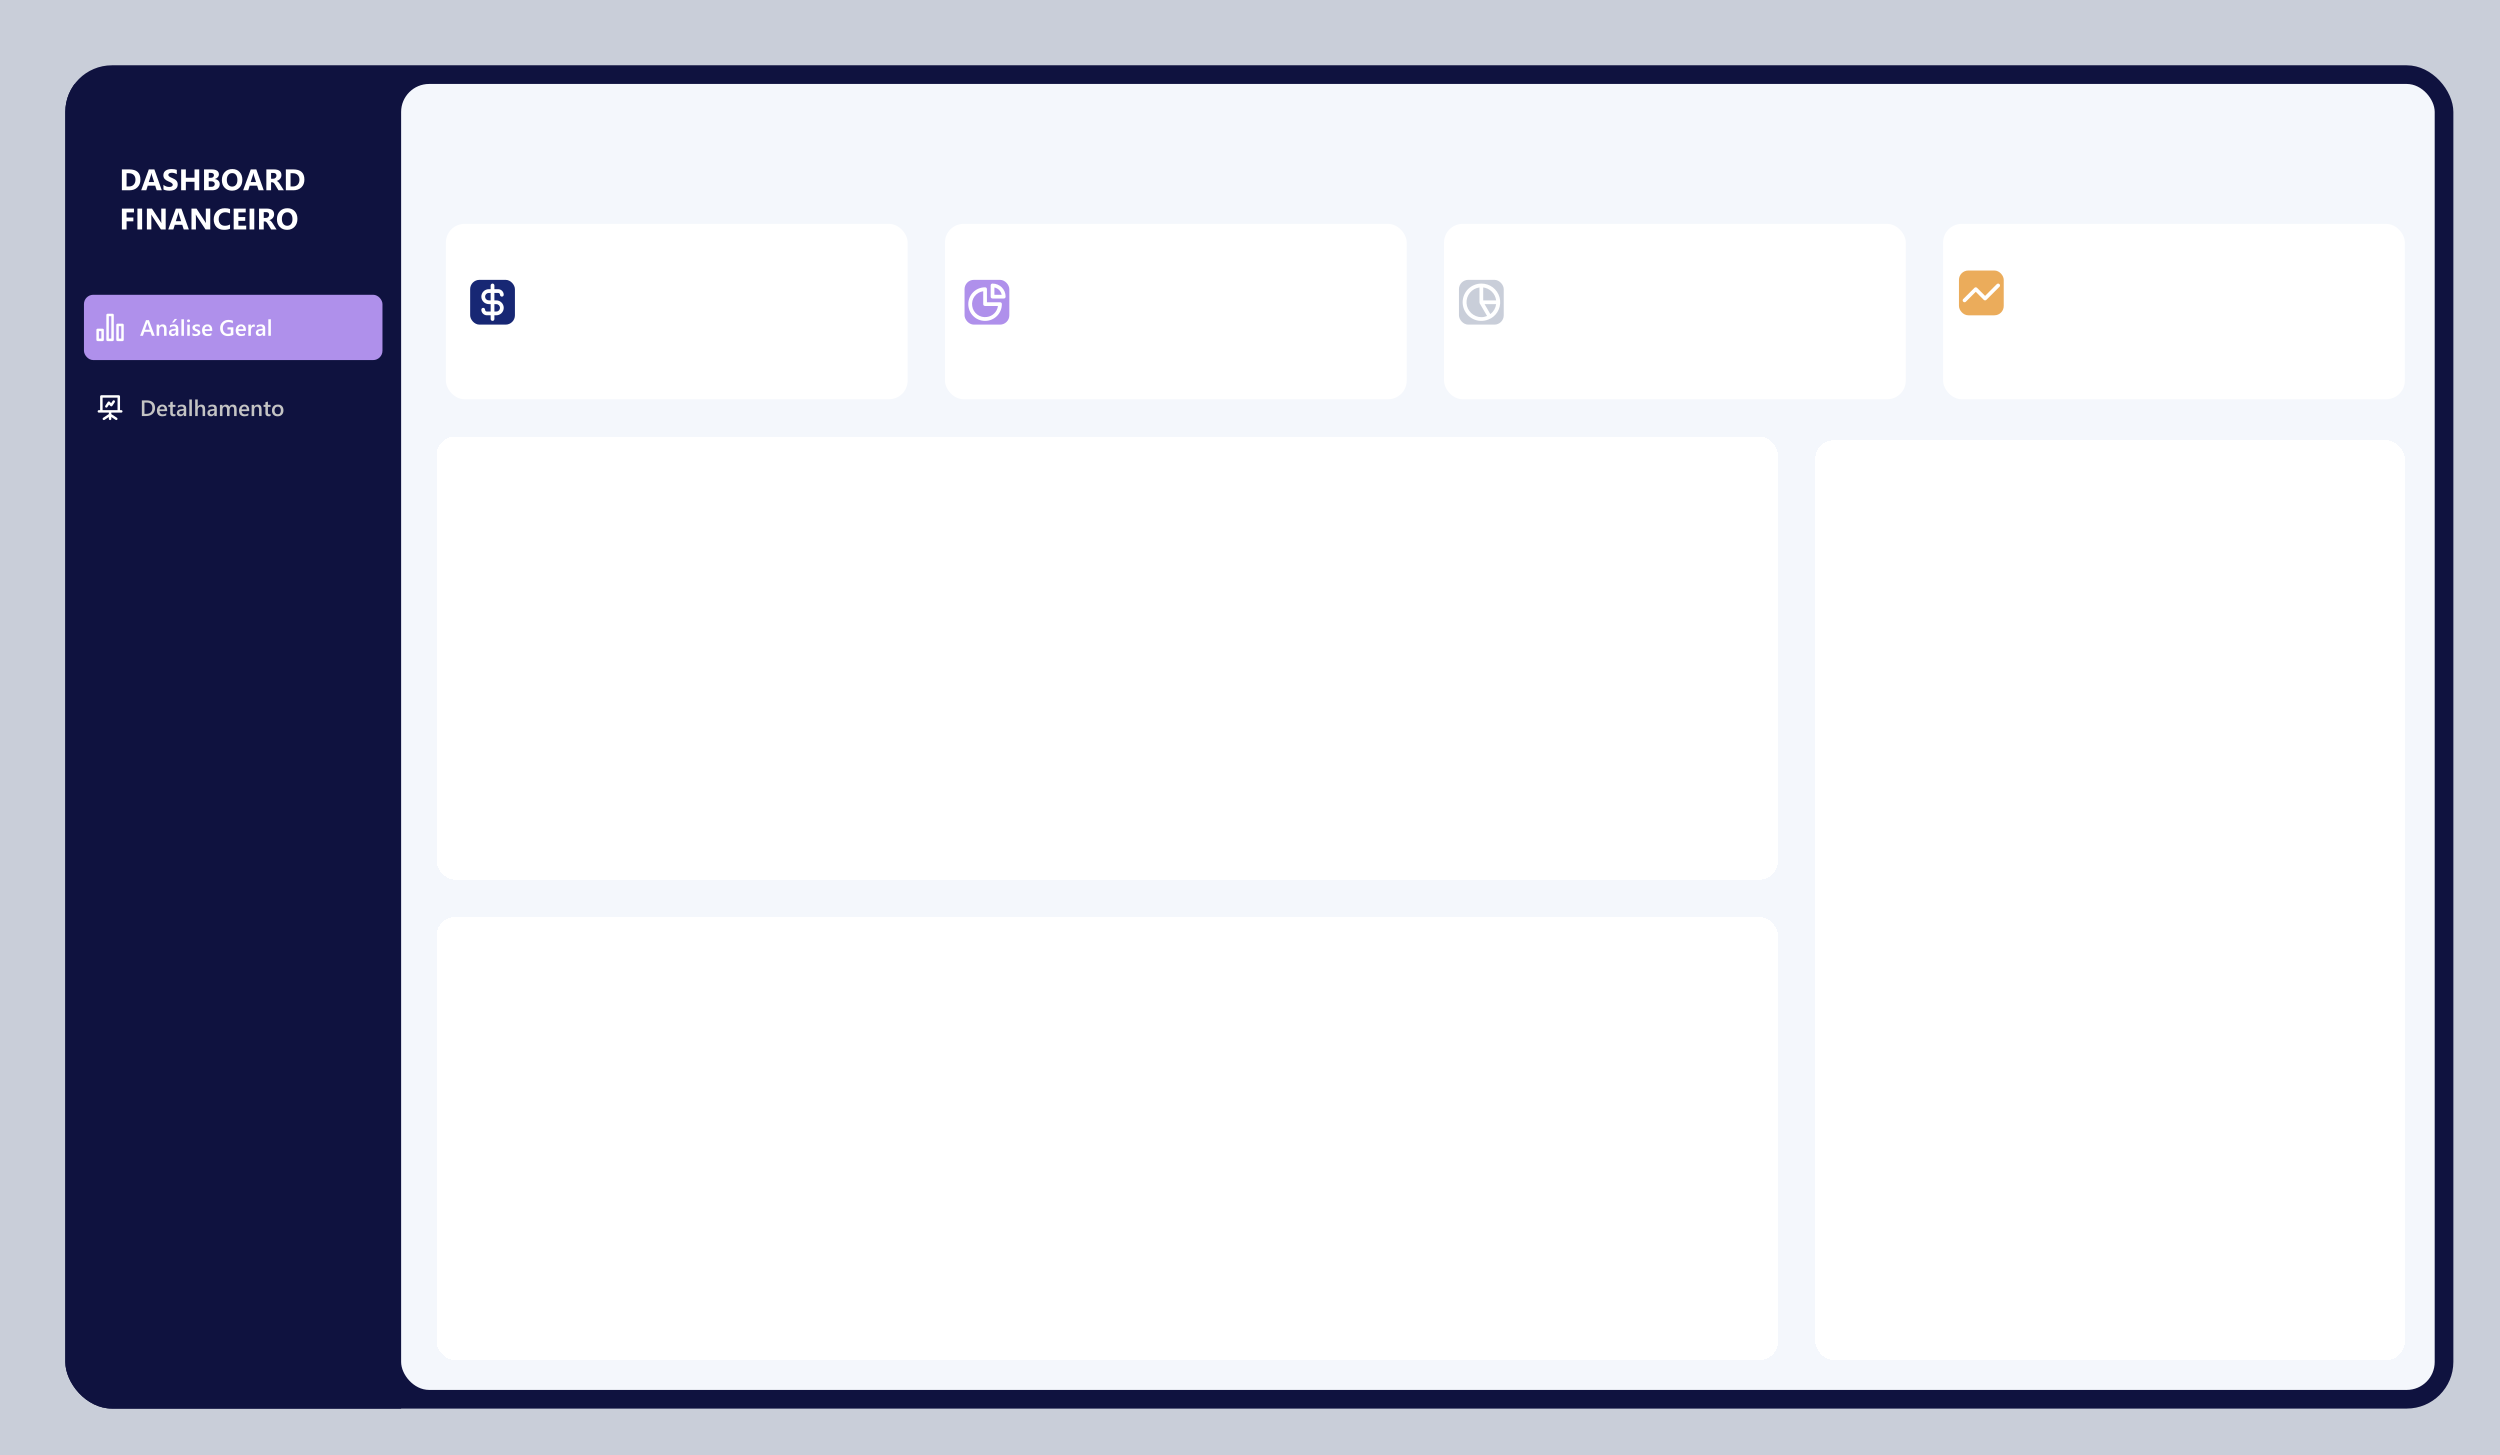 <svg width="1340" height="780" viewBox="0 0 1340 780" fill="none" xmlns="http://www.w3.org/2000/svg">
<g clip-path="url(#clip0_2666_1528)">
<rect width="1340" height="780" fill="#C9CED9"/>
<g filter="url(#filter0_d_2666_1528)">
<g clip-path="url(#clip1_2666_1528)">
<rect x="30" y="30" width="1280" height="720" rx="25" fill="#0F123F"/>
<rect width="180" height="720" transform="translate(30 40)" fill="#0F123F"/>
<rect x="40" y="153" width="160" height="35" rx="5" fill="#AF90EB"/>
<path d="M50 171.167H47.333C47.157 171.167 46.987 171.237 46.862 171.362C46.737 171.487 46.667 171.657 46.667 171.833V177.167C46.667 177.343 46.737 177.513 46.862 177.638C46.987 177.763 47.157 177.833 47.333 177.833H50C50.177 177.833 50.346 177.763 50.471 177.638C50.596 177.513 50.667 177.343 50.667 177.167V171.833C50.667 171.657 50.596 171.487 50.471 171.362C50.346 171.237 50.177 171.167 50 171.167ZM49.333 176.5H48V172.5H49.333V176.5ZM60.667 168.5H58C57.823 168.5 57.654 168.57 57.529 168.695C57.404 168.82 57.333 168.99 57.333 169.167V177.167C57.333 177.343 57.404 177.513 57.529 177.638C57.654 177.763 57.823 177.833 58 177.833H60.667C60.843 177.833 61.013 177.763 61.138 177.638C61.263 177.513 61.333 177.343 61.333 177.167V169.167C61.333 168.99 61.263 168.82 61.138 168.695C61.013 168.57 60.843 168.5 60.667 168.5ZM60 176.5H58.667V169.833H60V176.5ZM55.333 163.167H52.667C52.49 163.167 52.32 163.237 52.195 163.362C52.07 163.487 52 163.657 52 163.833V177.167C52 177.343 52.07 177.513 52.195 177.638C52.32 177.763 52.49 177.833 52.667 177.833H55.333C55.51 177.833 55.68 177.763 55.805 177.638C55.93 177.513 56 177.343 56 177.167V163.833C56 163.657 55.93 163.487 55.805 163.362C55.68 163.237 55.51 163.167 55.333 163.167ZM54.667 176.5H53.333V164.5H54.667V176.5Z" fill="white"/>
<path d="M77.939 175H76.41L75.654 172.861H72.35L71.623 175H70.1L73.246 166.598H74.816L77.939 175ZM75.285 171.725L74.119 168.373C74.084 168.264 74.047 168.088 74.008 167.846H73.984C73.949 168.068 73.91 168.244 73.867 168.373L72.713 171.725H75.285ZM84.291 175H82.932V171.619C82.932 170.498 82.535 169.938 81.742 169.938C81.328 169.938 80.986 170.094 80.717 170.406C80.447 170.715 80.312 171.105 80.312 171.578V175H78.947V169H80.312V169.996H80.336C80.785 169.238 81.434 168.859 82.281 168.859C82.934 168.859 83.432 169.072 83.775 169.498C84.119 169.92 84.291 170.531 84.291 171.332V175ZM90.561 175H89.242V174.062H89.219C88.805 174.781 88.197 175.141 87.397 175.141C86.807 175.141 86.344 174.98 86.008 174.66C85.676 174.34 85.51 173.916 85.51 173.389C85.51 172.256 86.162 171.596 87.467 171.408L89.248 171.156C89.248 170.301 88.842 169.873 88.029 169.873C87.314 169.873 86.67 170.119 86.096 170.611V169.422C86.728 169.047 87.459 168.859 88.287 168.859C89.803 168.859 90.561 169.605 90.561 171.098V175ZM89.248 172.053L87.988 172.229C87.598 172.279 87.303 172.375 87.103 172.516C86.908 172.652 86.811 172.895 86.811 173.242C86.811 173.496 86.9 173.705 87.08 173.869C87.264 174.029 87.508 174.109 87.812 174.109C88.227 174.109 88.568 173.965 88.838 173.676C89.111 173.383 89.248 173.016 89.248 172.574V172.053ZM89.922 165.941L88.246 167.863H87.238L88.656 165.941H89.922ZM93.59 175H92.225V166.117H93.59V175ZM96.051 167.74C95.828 167.74 95.637 167.668 95.477 167.523C95.32 167.379 95.242 167.195 95.242 166.973C95.242 166.75 95.32 166.564 95.477 166.416C95.637 166.268 95.828 166.193 96.051 166.193C96.281 166.193 96.477 166.268 96.637 166.416C96.797 166.564 96.877 166.75 96.877 166.973C96.877 167.184 96.797 167.365 96.637 167.518C96.477 167.666 96.281 167.74 96.051 167.74ZM96.725 175H95.365V169H96.725V175ZM98.131 174.812V173.553C98.639 173.939 99.199 174.133 99.812 174.133C100.633 174.133 101.043 173.891 101.043 173.406C101.043 173.27 101.008 173.154 100.938 173.061C100.867 172.963 100.771 172.877 100.65 172.803C100.533 172.729 100.393 172.662 100.229 172.604C100.068 172.545 99.889 172.479 99.689 172.404C99.443 172.307 99.221 172.203 99.022 172.094C98.826 171.984 98.662 171.861 98.529 171.725C98.4 171.584 98.303 171.426 98.236 171.25C98.17 171.074 98.137 170.869 98.137 170.635C98.137 170.346 98.205 170.092 98.342 169.873C98.478 169.65 98.662 169.465 98.893 169.316C99.123 169.164 99.385 169.051 99.678 168.977C99.971 168.898 100.273 168.859 100.586 168.859C101.141 168.859 101.637 168.943 102.074 169.111V170.301C101.652 170.012 101.168 169.867 100.621 169.867C100.449 169.867 100.293 169.885 100.152 169.92C100.016 169.955 99.898 170.004 99.801 170.066C99.703 170.129 99.627 170.205 99.572 170.295C99.518 170.381 99.49 170.477 99.49 170.582C99.49 170.711 99.518 170.82 99.572 170.91C99.627 171 99.707 171.08 99.812 171.15C99.922 171.217 100.051 171.279 100.199 171.338C100.352 171.393 100.525 171.453 100.721 171.52C100.979 171.625 101.209 171.732 101.412 171.842C101.619 171.951 101.795 172.076 101.939 172.217C102.084 172.354 102.195 172.514 102.273 172.697C102.352 172.877 102.391 173.092 102.391 173.342C102.391 173.646 102.32 173.912 102.18 174.139C102.039 174.365 101.852 174.553 101.617 174.701C101.383 174.85 101.111 174.959 100.803 175.029C100.498 175.104 100.176 175.141 99.836 175.141C99.18 175.141 98.611 175.031 98.131 174.812ZM108.766 172.369H104.676C104.691 172.924 104.861 173.352 105.186 173.652C105.514 173.953 105.963 174.104 106.533 174.104C107.174 174.104 107.762 173.912 108.297 173.529V174.625C107.75 174.969 107.027 175.141 106.129 175.141C105.246 175.141 104.553 174.869 104.049 174.326C103.549 173.779 103.299 173.012 103.299 172.023C103.299 171.09 103.574 170.33 104.125 169.744C104.68 169.154 105.367 168.859 106.188 168.859C107.008 168.859 107.643 169.123 108.092 169.65C108.541 170.178 108.766 170.91 108.766 171.848V172.369ZM107.453 171.408C107.449 170.92 107.334 170.541 107.107 170.271C106.881 169.998 106.568 169.861 106.17 169.861C105.779 169.861 105.447 170.004 105.174 170.289C104.904 170.574 104.738 170.947 104.676 171.408H107.453ZM120.074 174.426C119.199 174.902 118.225 175.141 117.15 175.141C115.908 175.141 114.902 174.754 114.133 173.98C113.363 173.207 112.979 172.184 112.979 170.91C112.979 169.609 113.398 168.543 114.238 167.711C115.082 166.875 116.152 166.457 117.449 166.457C118.383 166.457 119.168 166.594 119.805 166.867V168.303C119.16 167.873 118.393 167.658 117.502 167.658C116.607 167.658 115.873 167.953 115.299 168.543C114.729 169.133 114.443 169.896 114.443 170.834C114.443 171.799 114.689 172.559 115.182 173.113C115.674 173.664 116.342 173.939 117.186 173.939C117.764 173.939 118.264 173.828 118.686 173.605V171.607H116.916V170.436H120.074V174.426ZM126.812 172.369H122.723C122.738 172.924 122.908 173.352 123.232 173.652C123.561 173.953 124.01 174.104 124.58 174.104C125.221 174.104 125.809 173.912 126.344 173.529V174.625C125.797 174.969 125.074 175.141 124.176 175.141C123.293 175.141 122.6 174.869 122.096 174.326C121.596 173.779 121.346 173.012 121.346 172.023C121.346 171.09 121.621 170.33 122.172 169.744C122.727 169.154 123.414 168.859 124.234 168.859C125.055 168.859 125.689 169.123 126.139 169.65C126.588 170.178 126.812 170.91 126.812 171.848V172.369ZM125.5 171.408C125.496 170.92 125.381 170.541 125.154 170.271C124.928 169.998 124.615 169.861 124.217 169.861C123.826 169.861 123.494 170.004 123.221 170.289C122.951 170.574 122.785 170.947 122.723 171.408H125.5ZM131.588 170.295C131.424 170.166 131.188 170.102 130.879 170.102C130.477 170.102 130.141 170.283 129.871 170.646C129.602 171.01 129.467 171.504 129.467 172.129V175H128.107V169H129.467V170.236H129.49C129.623 169.814 129.826 169.486 130.1 169.252C130.377 169.014 130.686 168.895 131.025 168.895C131.271 168.895 131.459 168.932 131.588 169.006V170.295ZM137.154 175H135.836V174.062H135.812C135.398 174.781 134.791 175.141 133.99 175.141C133.4 175.141 132.938 174.98 132.602 174.66C132.27 174.34 132.104 173.916 132.104 173.389C132.104 172.256 132.756 171.596 134.061 171.408L135.842 171.156C135.842 170.301 135.436 169.873 134.623 169.873C133.908 169.873 133.264 170.119 132.689 170.611V169.422C133.322 169.047 134.053 168.859 134.881 168.859C136.396 168.859 137.154 169.605 137.154 171.098V175ZM135.842 172.053L134.582 172.229C134.191 172.279 133.896 172.375 133.697 172.516C133.502 172.652 133.404 172.895 133.404 173.242C133.404 173.496 133.494 173.705 133.674 173.869C133.857 174.029 134.102 174.109 134.406 174.109C134.82 174.109 135.162 173.965 135.432 173.676C135.705 173.383 135.842 173.016 135.842 172.574V172.053ZM140.184 175H138.818V166.117H140.184V175Z" fill="white"/>
<path d="M60 214.833H59.333V207.5C59.333 207.323 59.263 207.154 59.138 207.029C59.013 206.904 58.843 206.833 58.667 206.833H49.333C49.157 206.833 48.987 206.904 48.862 207.029C48.737 207.154 48.667 207.323 48.667 207.5V214.833H48C47.823 214.833 47.654 214.904 47.529 215.029C47.404 215.154 47.333 215.323 47.333 215.5C47.333 215.677 47.404 215.846 47.529 215.971C47.654 216.096 47.823 216.167 48 216.167H53.333V216.933L50.3 218.933C50.175 219.01 50.08 219.126 50.028 219.263C49.976 219.4 49.97 219.55 50.012 219.69C50.053 219.83 50.14 219.953 50.259 220.039C50.377 220.125 50.52 220.17 50.667 220.167C50.798 220.168 50.926 220.129 51.033 220.053L53.333 218.533V219.5C53.333 219.677 53.404 219.846 53.529 219.971C53.654 220.096 53.823 220.167 54 220.167C54.177 220.167 54.346 220.096 54.471 219.971C54.596 219.846 54.667 219.677 54.667 219.5V218.533L56.967 220.053C57.074 220.129 57.202 220.168 57.333 220.167C57.476 220.166 57.614 220.119 57.728 220.033C57.842 219.948 57.926 219.828 57.967 219.692C58.008 219.555 58.004 219.41 57.956 219.275C57.908 219.141 57.818 219.026 57.7 218.947L54.667 216.947V216.167H60C60.177 216.167 60.346 216.096 60.471 215.971C60.596 215.846 60.667 215.677 60.667 215.5C60.667 215.323 60.596 215.154 60.471 215.029C60.346 214.904 60.177 214.833 60 214.833ZM58 214.833H50V208.167H58V214.833ZM52 213.5C52.11 213.499 52.218 213.472 52.314 213.419C52.411 213.367 52.493 213.292 52.553 213.2L53.44 211.867L54.193 212.627C54.263 212.697 54.348 212.751 54.441 212.784C54.535 212.818 54.635 212.83 54.733 212.82C54.832 212.809 54.926 212.777 55.01 212.725C55.095 212.673 55.166 212.603 55.22 212.52L56.553 210.52C56.632 210.374 56.653 210.203 56.612 210.042C56.572 209.881 56.472 209.741 56.334 209.649C56.196 209.557 56.028 209.521 55.864 209.546C55.7 209.571 55.551 209.657 55.447 209.787L54.56 211.12L53.807 210.36C53.737 210.29 53.652 210.236 53.559 210.202C53.465 210.169 53.365 210.157 53.267 210.167C53.168 210.177 53.074 210.21 52.989 210.262C52.905 210.314 52.834 210.384 52.78 210.467L51.447 212.467C51.35 212.614 51.316 212.793 51.351 212.965C51.386 213.137 51.487 213.289 51.633 213.387C51.741 213.462 51.869 213.501 52 213.5V213.5Z" fill="white"/>
<path d="M71.037 218V209.598H73.463C76.561 209.598 78.109 210.963 78.109 213.693C78.109 214.99 77.68 216.033 76.82 216.822C75.961 217.607 74.809 218 73.363 218H71.037ZM72.426 210.781V216.822H73.539C74.519 216.822 75.281 216.553 75.824 216.014C76.371 215.475 76.644 214.713 76.644 213.729C76.644 211.764 75.627 210.781 73.592 210.781H72.426ZM84.578 215.369H80.488C80.504 215.924 80.674 216.352 80.998 216.652C81.326 216.953 81.775 217.104 82.346 217.104C82.986 217.104 83.574 216.912 84.109 216.529V217.625C83.562 217.969 82.84 218.141 81.941 218.141C81.059 218.141 80.365 217.869 79.861 217.326C79.361 216.779 79.111 216.012 79.111 215.023C79.111 214.09 79.387 213.33 79.938 212.744C80.492 212.154 81.18 211.859 82 211.859C82.82 211.859 83.455 212.123 83.904 212.65C84.353 213.178 84.578 213.91 84.578 214.848V215.369ZM83.266 214.408C83.262 213.92 83.147 213.541 82.92 213.271C82.693 212.998 82.381 212.861 81.982 212.861C81.592 212.861 81.26 213.004 80.986 213.289C80.717 213.574 80.551 213.947 80.488 214.408H83.266ZM89.037 217.936C88.772 218.068 88.422 218.135 87.988 218.135C86.824 218.135 86.242 217.576 86.242 216.459V213.066H85.24V212H86.242V210.611L87.602 210.225V212H89.037V213.066H87.602V216.066C87.602 216.422 87.666 216.676 87.795 216.828C87.924 216.98 88.139 217.057 88.439 217.057C88.67 217.057 88.869 216.99 89.037 216.857V217.936ZM94.814 218H93.496V217.062H93.473C93.059 217.781 92.451 218.141 91.65 218.141C91.061 218.141 90.598 217.98 90.262 217.66C89.93 217.34 89.764 216.916 89.764 216.389C89.764 215.256 90.416 214.596 91.721 214.408L93.502 214.156C93.502 213.301 93.096 212.873 92.283 212.873C91.568 212.873 90.924 213.119 90.35 213.611V212.422C90.982 212.047 91.713 211.859 92.541 211.859C94.057 211.859 94.814 212.605 94.814 214.098V218ZM93.502 215.053L92.242 215.229C91.852 215.279 91.557 215.375 91.357 215.516C91.162 215.652 91.064 215.895 91.064 216.242C91.064 216.496 91.154 216.705 91.334 216.869C91.518 217.029 91.762 217.109 92.066 217.109C92.481 217.109 92.822 216.965 93.092 216.676C93.365 216.383 93.502 216.016 93.502 215.574V215.053ZM97.844 218H96.478V209.117H97.844V218ZM104.951 218H103.592V214.719C103.592 213.531 103.195 212.938 102.402 212.938C102.004 212.938 101.668 213.109 101.395 213.453C101.121 213.797 100.984 214.236 100.984 214.771V218H99.619V209.117H100.984V212.996H101.008C101.461 212.238 102.109 211.859 102.953 211.859C104.285 211.859 104.951 212.674 104.951 214.303V218ZM111.209 218H109.891V217.062H109.867C109.453 217.781 108.846 218.141 108.045 218.141C107.455 218.141 106.992 217.98 106.656 217.66C106.324 217.34 106.158 216.916 106.158 216.389C106.158 215.256 106.811 214.596 108.115 214.408L109.896 214.156C109.896 213.301 109.49 212.873 108.678 212.873C107.963 212.873 107.318 213.119 106.744 213.611V212.422C107.377 212.047 108.107 211.859 108.936 211.859C110.451 211.859 111.209 212.605 111.209 214.098V218ZM109.896 215.053L108.637 215.229C108.246 215.279 107.951 215.375 107.752 215.516C107.557 215.652 107.459 215.895 107.459 216.242C107.459 216.496 107.549 216.705 107.729 216.869C107.912 217.029 108.156 217.109 108.461 217.109C108.875 217.109 109.217 216.965 109.486 216.676C109.76 216.383 109.896 216.016 109.896 215.574V215.053ZM121.844 218H120.484V214.73C120.484 214.102 120.395 213.646 120.215 213.365C120.039 213.084 119.74 212.943 119.318 212.943C118.963 212.943 118.66 213.121 118.41 213.477C118.164 213.832 118.041 214.258 118.041 214.754V218H116.676V214.619C116.676 213.502 116.281 212.943 115.492 212.943C115.125 212.943 114.822 213.111 114.584 213.447C114.35 213.783 114.232 214.219 114.232 214.754V218H112.873V212H114.232V212.949H114.256C114.689 212.223 115.32 211.859 116.148 211.859C116.562 211.859 116.924 211.975 117.232 212.205C117.545 212.432 117.758 212.73 117.871 213.102C118.316 212.273 118.98 211.859 119.863 211.859C121.184 211.859 121.844 212.674 121.844 214.303V218ZM128.582 215.369H124.492C124.508 215.924 124.678 216.352 125.002 216.652C125.33 216.953 125.779 217.104 126.35 217.104C126.99 217.104 127.578 216.912 128.113 216.529V217.625C127.566 217.969 126.844 218.141 125.945 218.141C125.062 218.141 124.369 217.869 123.865 217.326C123.365 216.779 123.115 216.012 123.115 215.023C123.115 214.09 123.391 213.33 123.941 212.744C124.496 212.154 125.184 211.859 126.004 211.859C126.824 211.859 127.459 212.123 127.908 212.65C128.357 213.178 128.582 213.91 128.582 214.848V215.369ZM127.27 214.408C127.266 213.92 127.15 213.541 126.924 213.271C126.697 212.998 126.385 212.861 125.986 212.861C125.596 212.861 125.264 213.004 124.99 213.289C124.721 213.574 124.555 213.947 124.492 214.408H127.27ZM135.221 218H133.861V214.619C133.861 213.498 133.465 212.938 132.672 212.938C132.258 212.938 131.916 213.094 131.646 213.406C131.377 213.715 131.242 214.105 131.242 214.578V218H129.877V212H131.242V212.996H131.266C131.715 212.238 132.363 211.859 133.211 211.859C133.863 211.859 134.361 212.072 134.705 212.498C135.049 212.92 135.221 213.531 135.221 214.332V218ZM140.049 217.936C139.783 218.068 139.434 218.135 139 218.135C137.836 218.135 137.254 217.576 137.254 216.459V213.066H136.252V212H137.254V210.611L138.613 210.225V212H140.049V213.066H138.613V216.066C138.613 216.422 138.678 216.676 138.807 216.828C138.936 216.98 139.15 217.057 139.451 217.057C139.682 217.057 139.881 216.99 140.049 216.857V217.936ZM143.811 218.141C142.885 218.141 142.145 217.861 141.59 217.303C141.039 216.74 140.764 215.996 140.764 215.07C140.764 214.062 141.051 213.275 141.625 212.709C142.203 212.143 142.98 211.859 143.957 211.859C144.895 211.859 145.625 212.135 146.148 212.686C146.672 213.236 146.934 214 146.934 214.977C146.934 215.934 146.65 216.701 146.084 217.279C145.521 217.854 144.764 218.141 143.811 218.141ZM143.875 212.943C143.344 212.943 142.924 213.129 142.615 213.5C142.307 213.871 142.152 214.383 142.152 215.035C142.152 215.664 142.309 216.16 142.621 216.523C142.934 216.883 143.352 217.062 143.875 217.062C144.41 217.062 144.82 216.885 145.105 216.529C145.395 216.174 145.539 215.668 145.539 215.012C145.539 214.352 145.395 213.842 145.105 213.482C144.82 213.123 144.41 212.943 143.875 212.943Z" fill="#C4C4C4"/>
<path d="M60.328 97V85.797H64.297C68.276 85.797 70.266 87.617 70.266 91.258C70.266 93.003 69.721 94.396 68.633 95.438C67.549 96.479 66.104 97 64.297 97H60.328ZM62.852 87.852V94.953H64.102C65.195 94.953 66.052 94.625 66.672 93.969C67.297 93.312 67.609 92.419 67.609 91.289C67.609 90.221 67.299 89.383 66.68 88.773C66.065 88.159 65.201 87.852 64.086 87.852H62.852ZM81.727 97H78.977L78.18 94.508H74.195L73.406 97H70.672L74.75 85.797H77.742L81.727 97ZM77.602 92.57L76.398 88.805C76.31 88.523 76.247 88.188 76.211 87.797H76.148C76.122 88.125 76.057 88.451 75.953 88.773L74.734 92.57H77.602ZM82.609 96.57V94.07C83.062 94.451 83.555 94.737 84.086 94.93C84.617 95.117 85.154 95.211 85.695 95.211C86.013 95.211 86.289 95.182 86.523 95.125C86.763 95.068 86.961 94.99 87.117 94.891C87.279 94.787 87.398 94.667 87.477 94.531C87.555 94.391 87.594 94.24 87.594 94.078C87.594 93.859 87.531 93.664 87.406 93.492C87.281 93.32 87.109 93.162 86.891 93.016C86.677 92.87 86.422 92.729 86.125 92.594C85.828 92.458 85.508 92.32 85.164 92.18C84.289 91.815 83.635 91.37 83.203 90.844C82.776 90.318 82.562 89.682 82.562 88.938C82.562 88.354 82.68 87.854 82.914 87.438C83.148 87.016 83.466 86.669 83.867 86.398C84.273 86.128 84.742 85.93 85.273 85.805C85.805 85.674 86.367 85.609 86.961 85.609C87.544 85.609 88.06 85.646 88.508 85.719C88.961 85.787 89.378 85.893 89.758 86.039V88.375C89.57 88.245 89.365 88.13 89.141 88.031C88.922 87.932 88.695 87.852 88.461 87.789C88.227 87.721 87.992 87.672 87.758 87.641C87.529 87.609 87.31 87.594 87.102 87.594C86.815 87.594 86.555 87.622 86.32 87.68C86.086 87.732 85.888 87.807 85.727 87.906C85.565 88.005 85.44 88.125 85.352 88.266C85.263 88.401 85.219 88.555 85.219 88.727C85.219 88.914 85.268 89.083 85.367 89.234C85.466 89.38 85.607 89.521 85.789 89.656C85.971 89.787 86.193 89.917 86.453 90.047C86.713 90.172 87.008 90.302 87.336 90.438C87.784 90.625 88.185 90.826 88.539 91.039C88.898 91.247 89.206 91.484 89.461 91.75C89.716 92.016 89.912 92.32 90.047 92.664C90.182 93.003 90.25 93.398 90.25 93.852C90.25 94.477 90.13 95.003 89.891 95.43C89.656 95.852 89.336 96.195 88.93 96.461C88.523 96.721 88.049 96.909 87.508 97.023C86.971 97.138 86.404 97.195 85.805 97.195C85.19 97.195 84.604 97.143 84.047 97.039C83.495 96.935 83.016 96.779 82.609 96.57ZM101.789 97H99.258V92.438H94.617V97H92.094V85.797H94.617V90.266H99.258V85.797H101.789V97ZM104.359 97V85.797H108.438C109.688 85.797 110.648 86.026 111.32 86.484C111.992 86.943 112.328 87.588 112.328 88.422C112.328 89.026 112.122 89.555 111.711 90.008C111.305 90.461 110.784 90.776 110.148 90.953V90.984C110.945 91.083 111.581 91.378 112.055 91.867C112.534 92.357 112.773 92.953 112.773 93.656C112.773 94.682 112.406 95.497 111.672 96.102C110.938 96.701 109.935 97 108.664 97H104.359ZM106.883 87.656V90.312H107.992C108.513 90.312 108.922 90.188 109.219 89.938C109.521 89.682 109.672 89.333 109.672 88.891C109.672 88.068 109.057 87.656 107.828 87.656H106.883ZM106.883 92.188V95.141H108.25C108.833 95.141 109.289 95.005 109.617 94.734C109.951 94.463 110.117 94.094 110.117 93.625C110.117 93.177 109.953 92.826 109.625 92.57C109.302 92.315 108.849 92.188 108.266 92.188H106.883ZM119.359 97.195C117.755 97.195 116.448 96.674 115.438 95.633C114.427 94.586 113.922 93.224 113.922 91.547C113.922 89.776 114.435 88.344 115.461 87.25C116.487 86.156 117.846 85.609 119.539 85.609C121.138 85.609 122.43 86.133 123.414 87.18C124.404 88.227 124.898 89.607 124.898 91.32C124.898 93.081 124.385 94.5 123.359 95.578C122.339 96.656 121.005 97.195 119.359 97.195ZM119.469 87.781C118.583 87.781 117.88 88.115 117.359 88.781C116.839 89.443 116.578 90.32 116.578 91.414C116.578 92.523 116.839 93.401 117.359 94.047C117.88 94.693 118.562 95.016 119.406 95.016C120.276 95.016 120.966 94.703 121.477 94.078C121.987 93.448 122.242 92.576 122.242 91.461C122.242 90.299 121.995 89.396 121.5 88.75C121.005 88.104 120.328 87.781 119.469 87.781ZM136.367 97H133.617L132.82 94.508H128.836L128.047 97H125.312L129.391 85.797H132.383L136.367 97ZM132.242 92.57L131.039 88.805C130.951 88.523 130.888 88.188 130.852 87.797H130.789C130.763 88.125 130.698 88.451 130.594 88.773L129.375 92.57H132.242ZM147.164 97H144.266L142.523 94.117C142.393 93.898 142.268 93.703 142.148 93.531C142.029 93.359 141.906 93.213 141.781 93.094C141.661 92.969 141.534 92.875 141.398 92.812C141.268 92.745 141.125 92.711 140.969 92.711H140.289V97H137.766V85.797H141.766C144.484 85.797 145.844 86.812 145.844 88.844C145.844 89.234 145.784 89.596 145.664 89.93C145.544 90.258 145.375 90.555 145.156 90.82C144.938 91.086 144.672 91.315 144.359 91.508C144.052 91.701 143.708 91.852 143.328 91.961V91.992C143.495 92.044 143.656 92.13 143.812 92.25C143.969 92.365 144.12 92.5 144.266 92.656C144.411 92.812 144.549 92.982 144.68 93.164C144.815 93.341 144.938 93.516 145.047 93.688L147.164 97ZM140.289 87.688V90.805H141.383C141.924 90.805 142.359 90.648 142.688 90.336C143.021 90.018 143.188 89.625 143.188 89.156C143.188 88.177 142.602 87.688 141.43 87.688H140.289ZM148.219 97V85.797H152.188C156.167 85.797 158.156 87.617 158.156 91.258C158.156 93.003 157.612 94.396 156.523 95.438C155.44 96.479 153.995 97 152.188 97H148.219ZM150.742 87.852V94.953H151.992C153.086 94.953 153.943 94.625 154.562 93.969C155.188 93.312 155.5 92.419 155.5 91.289C155.5 90.221 155.19 89.383 154.57 88.773C153.956 88.159 153.091 87.852 151.977 87.852H150.742ZM66.805 108.852H62.852V111.602H66.484V113.648H62.852V118H60.328V106.797H66.805V108.852ZM71.18 118H68.656V106.797H71.18V118ZM83.812 118H81.266L76.648 110.961C76.378 110.549 76.19 110.24 76.086 110.031H76.055C76.096 110.427 76.117 111.031 76.117 111.844V118H73.734V106.797H76.453L80.898 113.617C81.102 113.924 81.289 114.229 81.461 114.531H81.492C81.451 114.271 81.43 113.758 81.43 112.992V106.797H83.812V118ZM96.227 118H93.477L92.68 115.508H88.695L87.906 118H85.172L89.25 106.797H92.242L96.227 118ZM92.102 113.57L90.898 109.805C90.81 109.523 90.747 109.188 90.711 108.797H90.648C90.622 109.125 90.557 109.451 90.453 109.773L89.234 113.57H92.102ZM107.703 118H105.156L100.539 110.961C100.268 110.549 100.081 110.24 99.977 110.031H99.945C99.987 110.427 100.008 111.031 100.008 111.844V118H97.625V106.797H100.344L104.789 113.617C104.992 113.924 105.18 114.229 105.352 114.531H105.383C105.341 114.271 105.32 113.758 105.32 112.992V106.797H107.703V118ZM118.297 117.602C117.479 117.997 116.411 118.195 115.094 118.195C113.375 118.195 112.023 117.69 111.039 116.68C110.055 115.669 109.562 114.323 109.562 112.641C109.562 110.849 110.115 109.396 111.219 108.281C112.328 107.167 113.766 106.609 115.531 106.609C116.625 106.609 117.547 106.747 118.297 107.023V109.453C117.547 109.005 116.693 108.781 115.734 108.781C114.682 108.781 113.833 109.112 113.188 109.773C112.542 110.435 112.219 111.331 112.219 112.461C112.219 113.544 112.523 114.409 113.133 115.055C113.742 115.695 114.562 116.016 115.594 116.016C116.578 116.016 117.479 115.776 118.297 115.297V117.602ZM126.969 118H120.25V106.797H126.711V108.852H122.773V111.344H126.438V113.391H122.773V115.953H126.969V118ZM131.289 118H128.766V106.797H131.289V118ZM143.242 118H140.344L138.602 115.117C138.471 114.898 138.346 114.703 138.227 114.531C138.107 114.359 137.984 114.214 137.859 114.094C137.74 113.969 137.612 113.875 137.477 113.812C137.346 113.745 137.203 113.711 137.047 113.711H136.367V118H133.844V106.797H137.844C140.562 106.797 141.922 107.812 141.922 109.844C141.922 110.234 141.862 110.596 141.742 110.93C141.622 111.258 141.453 111.555 141.234 111.82C141.016 112.086 140.75 112.315 140.438 112.508C140.13 112.701 139.786 112.852 139.406 112.961V112.992C139.573 113.044 139.734 113.13 139.891 113.25C140.047 113.365 140.198 113.5 140.344 113.656C140.49 113.812 140.628 113.982 140.758 114.164C140.893 114.341 141.016 114.516 141.125 114.688L143.242 118ZM136.367 108.688V111.805H137.461C138.003 111.805 138.438 111.648 138.766 111.336C139.099 111.018 139.266 110.625 139.266 110.156C139.266 109.177 138.68 108.688 137.508 108.688H136.367ZM148.875 118.195C147.271 118.195 145.964 117.674 144.953 116.633C143.943 115.586 143.438 114.224 143.438 112.547C143.438 110.776 143.951 109.344 144.977 108.25C146.003 107.156 147.362 106.609 149.055 106.609C150.654 106.609 151.945 107.133 152.93 108.18C153.919 109.227 154.414 110.607 154.414 112.32C154.414 114.081 153.901 115.5 152.875 116.578C151.854 117.656 150.521 118.195 148.875 118.195ZM148.984 108.781C148.099 108.781 147.396 109.115 146.875 109.781C146.354 110.443 146.094 111.32 146.094 112.414C146.094 113.523 146.354 114.401 146.875 115.047C147.396 115.693 148.078 116.016 148.922 116.016C149.792 116.016 150.482 115.703 150.992 115.078C151.503 114.448 151.758 113.576 151.758 112.461C151.758 111.299 151.51 110.396 151.016 109.75C150.521 109.104 149.844 108.781 148.984 108.781Z" fill="white"/>
<rect x="210" y="40" width="1090" height="700" rx="15" fill="#F4F7FC"/>
<g filter="url(#filter1_d_2666_1528)">
<rect x="230" y="111" width="247.5" height="94" rx="10" fill="white"/>
</g>
<g filter="url(#filter2_d_2666_1528)">
<rect x="497.5" y="111" width="247.5" height="94" rx="10" fill="white"/>
</g>
<g filter="url(#filter3_d_2666_1528)">
<rect x="765" y="111" width="247.5" height="94" rx="10" fill="white"/>
</g>
<g filter="url(#filter4_d_2666_1528)">
<rect x="1032.5" y="111" width="247.5" height="94" rx="10" fill="white"/>
</g>
<g filter="url(#filter5_d_2666_1528)">
<rect x="225" y="225" width="719" height="237.5" rx="10" fill="white" shape-rendering="crispEdges"/>
</g>
<g filter="url(#filter6_d_2666_1528)">
<rect x="225" y="482.5" width="719" height="237.5" rx="10" fill="white" shape-rendering="crispEdges"/>
</g>
<g filter="url(#filter7_d_2666_1528)">
<rect x="964" y="227" width="316" height="493" rx="10" fill="white" shape-rendering="crispEdges"/>
</g>
<rect x="777" y="145" width="24" height="24" rx="5" fill="#C9CED9"/>
<path d="M789 147C787.468 146.997 785.956 147.347 784.58 148.021C783.204 148.695 782.002 149.677 781.066 150.89C780.13 152.103 779.485 153.514 779.181 155.016C778.877 156.518 778.922 158.069 779.313 159.551C779.703 161.032 780.429 162.404 781.434 163.56C782.44 164.717 783.697 165.626 785.11 166.22C786.522 166.813 788.052 167.074 789.581 166.982C791.111 166.89 792.599 166.448 793.93 165.69H794H794.05C795.975 164.594 797.482 162.89 798.334 160.845C799.186 158.8 799.335 156.53 798.757 154.391C798.179 152.252 796.907 150.366 795.141 149.028C793.375 147.691 791.215 146.977 789 147V147ZM790 149.07C791.76 149.293 793.396 150.095 794.65 151.35C795.905 152.604 796.707 154.24 796.93 156H790V149.07ZM789 165C786.975 164.986 785.03 164.205 783.558 162.813C782.086 161.421 781.197 159.523 781.07 157.501C780.943 155.48 781.588 153.485 782.874 151.921C784.16 150.356 785.992 149.337 788 149.07V157C788.004 157.12 788.028 157.238 788.07 157.35V157.43V157.5L792.07 164.37C791.1 164.785 790.055 165 789 165V165ZM793.83 163.36L790.73 158H796.93C796.795 159.055 796.452 160.072 795.92 160.992C795.387 161.912 794.677 162.717 793.83 163.36Z" fill="white"/>
<rect x="512" y="145" width="24" height="24" rx="5" fill="#AF90EB"/>
<path d="M531 157H524V150C524 149.4 523.6 149 523 149C518 149 514 153 514 158C514 163 518 167 523 167C528 167 532 163 532 158C532 157.4 531.6 157 531 157ZM524 164.9C520.2 165.5 516.6 162.8 516.1 159C515.5 155.2 518.2 151.6 522 151.1V158C522 158.6 522.4 159 523 159H529.9C529.5 162.1 527.1 164.5 524 164.9ZM527 147C526.4 147 526 147.4 526 148V154C526 154.6 526.4 155 527 155H533C533.6 155 534 154.6 534 154C534 150.1 530.9 147 527 147ZM528 153V149.1C530 149.5 531.5 151 531.9 153H528Z" fill="white"/>
<rect x="247" y="145" width="24" height="24" rx="5" fill="#172774"/>
<path d="M261 156H260V152H262C262.265 152 262.52 152.105 262.707 152.293C262.895 152.48 263 152.735 263 153C263 153.265 263.105 153.52 263.293 153.707C263.48 153.895 263.735 154 264 154C264.265 154 264.52 153.895 264.707 153.707C264.895 153.52 265 153.265 265 153C265 152.204 264.684 151.441 264.121 150.879C263.559 150.316 262.796 150 262 150H260V148C260 147.735 259.895 147.48 259.707 147.293C259.52 147.105 259.265 147 259 147C258.735 147 258.48 147.105 258.293 147.293C258.105 147.48 258 147.735 258 148V150H257C255.939 150 254.922 150.421 254.172 151.172C253.421 151.922 253 152.939 253 154C253 155.061 253.421 156.078 254.172 156.828C254.922 157.579 255.939 158 257 158H258V162H256C255.735 162 255.48 161.895 255.293 161.707C255.105 161.52 255 161.265 255 161C255 160.735 254.895 160.48 254.707 160.293C254.52 160.105 254.265 160 254 160C253.735 160 253.48 160.105 253.293 160.293C253.105 160.48 253 160.735 253 161C253 161.796 253.316 162.559 253.879 163.121C254.441 163.684 255.204 164 256 164H258V166C258 166.265 258.105 166.52 258.293 166.707C258.48 166.895 258.735 167 259 167C259.265 167 259.52 166.895 259.707 166.707C259.895 166.52 260 166.265 260 166V164H261C262.061 164 263.078 163.579 263.828 162.828C264.579 162.078 265 161.061 265 160C265 158.939 264.579 157.922 263.828 157.172C263.078 156.421 262.061 156 261 156V156ZM258 156H257C256.47 156 255.961 155.789 255.586 155.414C255.211 155.039 255 154.53 255 154C255 153.47 255.211 152.961 255.586 152.586C255.961 152.211 256.47 152 257 152H258V156ZM261 162H260V158H261C261.53 158 262.039 158.211 262.414 158.586C262.789 158.961 263 159.47 263 160C263 160.53 262.789 161.039 262.414 161.414C262.039 161.789 261.53 162 261 162Z" fill="white"/>
</g>
</g>
<rect x="1050" y="145" width="24" height="24" rx="5" fill="#EBAC5B"/>
<path d="M1071.71 152.29C1071.62 152.196 1071.51 152.122 1071.38 152.071C1071.26 152.02 1071.13 151.994 1071 151.994C1070.87 151.994 1070.74 152.02 1070.62 152.071C1070.49 152.122 1070.38 152.196 1070.29 152.29L1064 158.59L1059.71 154.29C1059.62 154.196 1059.51 154.122 1059.38 154.071C1059.26 154.02 1059.13 153.994 1059 153.994C1058.87 153.994 1058.74 154.02 1058.62 154.071C1058.49 154.122 1058.38 154.196 1058.29 154.29L1052.29 160.29C1052.2 160.383 1052.12 160.494 1052.07 160.615C1052.02 160.737 1051.99 160.868 1051.99 161C1051.99 161.132 1052.02 161.263 1052.07 161.385C1052.12 161.506 1052.2 161.617 1052.29 161.71C1052.38 161.804 1052.49 161.878 1052.62 161.929C1052.74 161.98 1052.87 162.006 1053 162.006C1053.13 162.006 1053.26 161.98 1053.38 161.929C1053.51 161.878 1053.62 161.804 1053.71 161.71L1059 156.41L1063.29 160.71C1063.38 160.804 1063.49 160.878 1063.62 160.929C1063.74 160.98 1063.87 161.006 1064 161.006C1064.13 161.006 1064.26 160.98 1064.38 160.929C1064.51 160.878 1064.62 160.804 1064.71 160.71L1071.71 153.71C1071.8 153.617 1071.88 153.506 1071.93 153.385C1071.98 153.263 1072.01 153.132 1072.01 153C1072.01 152.868 1071.98 152.737 1071.93 152.615C1071.88 152.494 1071.8 152.383 1071.71 152.29V152.29Z" fill="white"/>
</g>
<defs>
<filter id="filter0_d_2666_1528" x="1" y="1" width="1348" height="788" filterUnits="userSpaceOnUse" color-interpolation-filters="sRGB">
<feFlood flood-opacity="0" result="BackgroundImageFix"/>
<feColorMatrix in="SourceAlpha" type="matrix" values="0 0 0 0 0 0 0 0 0 0 0 0 0 0 0 0 0 0 127 0" result="hardAlpha"/>
<feOffset dx="5" dy="5"/>
<feGaussianBlur stdDeviation="17"/>
<feComposite in2="hardAlpha" operator="out"/>
<feColorMatrix type="matrix" values="0 0 0 0 0 0 0 0 0 0 0 0 0 0 0 0 0 0 0.25 0"/>
<feBlend mode="normal" in2="BackgroundImageFix" result="effect1_dropShadow_2666_1528"/>
<feBlend mode="normal" in="SourceGraphic" in2="effect1_dropShadow_2666_1528" result="shape"/>
</filter>
<filter id="filter1_d_2666_1528" x="224" y="105" width="267.5" height="114" filterUnits="userSpaceOnUse" color-interpolation-filters="sRGB">
<feFlood flood-opacity="0" result="BackgroundImageFix"/>
<feColorMatrix in="SourceAlpha" type="matrix" values="0 0 0 0 0 0 0 0 0 0 0 0 0 0 0 0 0 0 127 0" result="hardAlpha"/>
<feOffset dx="4" dy="4"/>
<feGaussianBlur stdDeviation="5"/>
<feComposite in2="hardAlpha" operator="out"/>
<feColorMatrix type="matrix" values="0 0 0 0 0 0 0 0 0 0 0 0 0 0 0 0 0 0 0.06 0"/>
<feBlend mode="normal" in2="BackgroundImageFix" result="effect1_dropShadow_2666_1528"/>
<feBlend mode="normal" in="SourceGraphic" in2="effect1_dropShadow_2666_1528" result="shape"/>
</filter>
<filter id="filter2_d_2666_1528" x="491.5" y="105" width="267.5" height="114" filterUnits="userSpaceOnUse" color-interpolation-filters="sRGB">
<feFlood flood-opacity="0" result="BackgroundImageFix"/>
<feColorMatrix in="SourceAlpha" type="matrix" values="0 0 0 0 0 0 0 0 0 0 0 0 0 0 0 0 0 0 127 0" result="hardAlpha"/>
<feOffset dx="4" dy="4"/>
<feGaussianBlur stdDeviation="5"/>
<feComposite in2="hardAlpha" operator="out"/>
<feColorMatrix type="matrix" values="0 0 0 0 0 0 0 0 0 0 0 0 0 0 0 0 0 0 0.06 0"/>
<feBlend mode="normal" in2="BackgroundImageFix" result="effect1_dropShadow_2666_1528"/>
<feBlend mode="normal" in="SourceGraphic" in2="effect1_dropShadow_2666_1528" result="shape"/>
</filter>
<filter id="filter3_d_2666_1528" x="759" y="105" width="267.5" height="114" filterUnits="userSpaceOnUse" color-interpolation-filters="sRGB">
<feFlood flood-opacity="0" result="BackgroundImageFix"/>
<feColorMatrix in="SourceAlpha" type="matrix" values="0 0 0 0 0 0 0 0 0 0 0 0 0 0 0 0 0 0 127 0" result="hardAlpha"/>
<feOffset dx="4" dy="4"/>
<feGaussianBlur stdDeviation="5"/>
<feComposite in2="hardAlpha" operator="out"/>
<feColorMatrix type="matrix" values="0 0 0 0 0 0 0 0 0 0 0 0 0 0 0 0 0 0 0.06 0"/>
<feBlend mode="normal" in2="BackgroundImageFix" result="effect1_dropShadow_2666_1528"/>
<feBlend mode="normal" in="SourceGraphic" in2="effect1_dropShadow_2666_1528" result="shape"/>
</filter>
<filter id="filter4_d_2666_1528" x="1026.5" y="105" width="267.5" height="114" filterUnits="userSpaceOnUse" color-interpolation-filters="sRGB">
<feFlood flood-opacity="0" result="BackgroundImageFix"/>
<feColorMatrix in="SourceAlpha" type="matrix" values="0 0 0 0 0 0 0 0 0 0 0 0 0 0 0 0 0 0 127 0" result="hardAlpha"/>
<feOffset dx="4" dy="4"/>
<feGaussianBlur stdDeviation="5"/>
<feComposite in2="hardAlpha" operator="out"/>
<feColorMatrix type="matrix" values="0 0 0 0 0 0 0 0 0 0 0 0 0 0 0 0 0 0 0.06 0"/>
<feBlend mode="normal" in2="BackgroundImageFix" result="effect1_dropShadow_2666_1528"/>
<feBlend mode="normal" in="SourceGraphic" in2="effect1_dropShadow_2666_1528" result="shape"/>
</filter>
<filter id="filter5_d_2666_1528" x="219" y="219" width="739" height="257.5" filterUnits="userSpaceOnUse" color-interpolation-filters="sRGB">
<feFlood flood-opacity="0" result="BackgroundImageFix"/>
<feColorMatrix in="SourceAlpha" type="matrix" values="0 0 0 0 0 0 0 0 0 0 0 0 0 0 0 0 0 0 127 0" result="hardAlpha"/>
<feOffset dx="4" dy="4"/>
<feGaussianBlur stdDeviation="5"/>
<feComposite in2="hardAlpha" operator="out"/>
<feColorMatrix type="matrix" values="0 0 0 0 0 0 0 0 0 0 0 0 0 0 0 0 0 0 0.06 0"/>
<feBlend mode="normal" in2="BackgroundImageFix" result="effect1_dropShadow_2666_1528"/>
<feBlend mode="normal" in="SourceGraphic" in2="effect1_dropShadow_2666_1528" result="shape"/>
</filter>
<filter id="filter6_d_2666_1528" x="219" y="476.5" width="739" height="257.5" filterUnits="userSpaceOnUse" color-interpolation-filters="sRGB">
<feFlood flood-opacity="0" result="BackgroundImageFix"/>
<feColorMatrix in="SourceAlpha" type="matrix" values="0 0 0 0 0 0 0 0 0 0 0 0 0 0 0 0 0 0 127 0" result="hardAlpha"/>
<feOffset dx="4" dy="4"/>
<feGaussianBlur stdDeviation="5"/>
<feComposite in2="hardAlpha" operator="out"/>
<feColorMatrix type="matrix" values="0 0 0 0 0 0 0 0 0 0 0 0 0 0 0 0 0 0 0.06 0"/>
<feBlend mode="normal" in2="BackgroundImageFix" result="effect1_dropShadow_2666_1528"/>
<feBlend mode="normal" in="SourceGraphic" in2="effect1_dropShadow_2666_1528" result="shape"/>
</filter>
<filter id="filter7_d_2666_1528" x="958" y="221" width="336" height="513" filterUnits="userSpaceOnUse" color-interpolation-filters="sRGB">
<feFlood flood-opacity="0" result="BackgroundImageFix"/>
<feColorMatrix in="SourceAlpha" type="matrix" values="0 0 0 0 0 0 0 0 0 0 0 0 0 0 0 0 0 0 127 0" result="hardAlpha"/>
<feOffset dx="4" dy="4"/>
<feGaussianBlur stdDeviation="5"/>
<feComposite in2="hardAlpha" operator="out"/>
<feColorMatrix type="matrix" values="0 0 0 0 0 0 0 0 0 0 0 0 0 0 0 0 0 0 0.06 0"/>
<feBlend mode="normal" in2="BackgroundImageFix" result="effect1_dropShadow_2666_1528"/>
<feBlend mode="normal" in="SourceGraphic" in2="effect1_dropShadow_2666_1528" result="shape"/>
</filter>
<clipPath id="clip0_2666_1528">
<rect width="1340" height="780" fill="white"/>
</clipPath>
<clipPath id="clip1_2666_1528">
<rect x="30" y="30" width="1280" height="720" rx="25" fill="white"/>
</clipPath>
</defs>
</svg>
